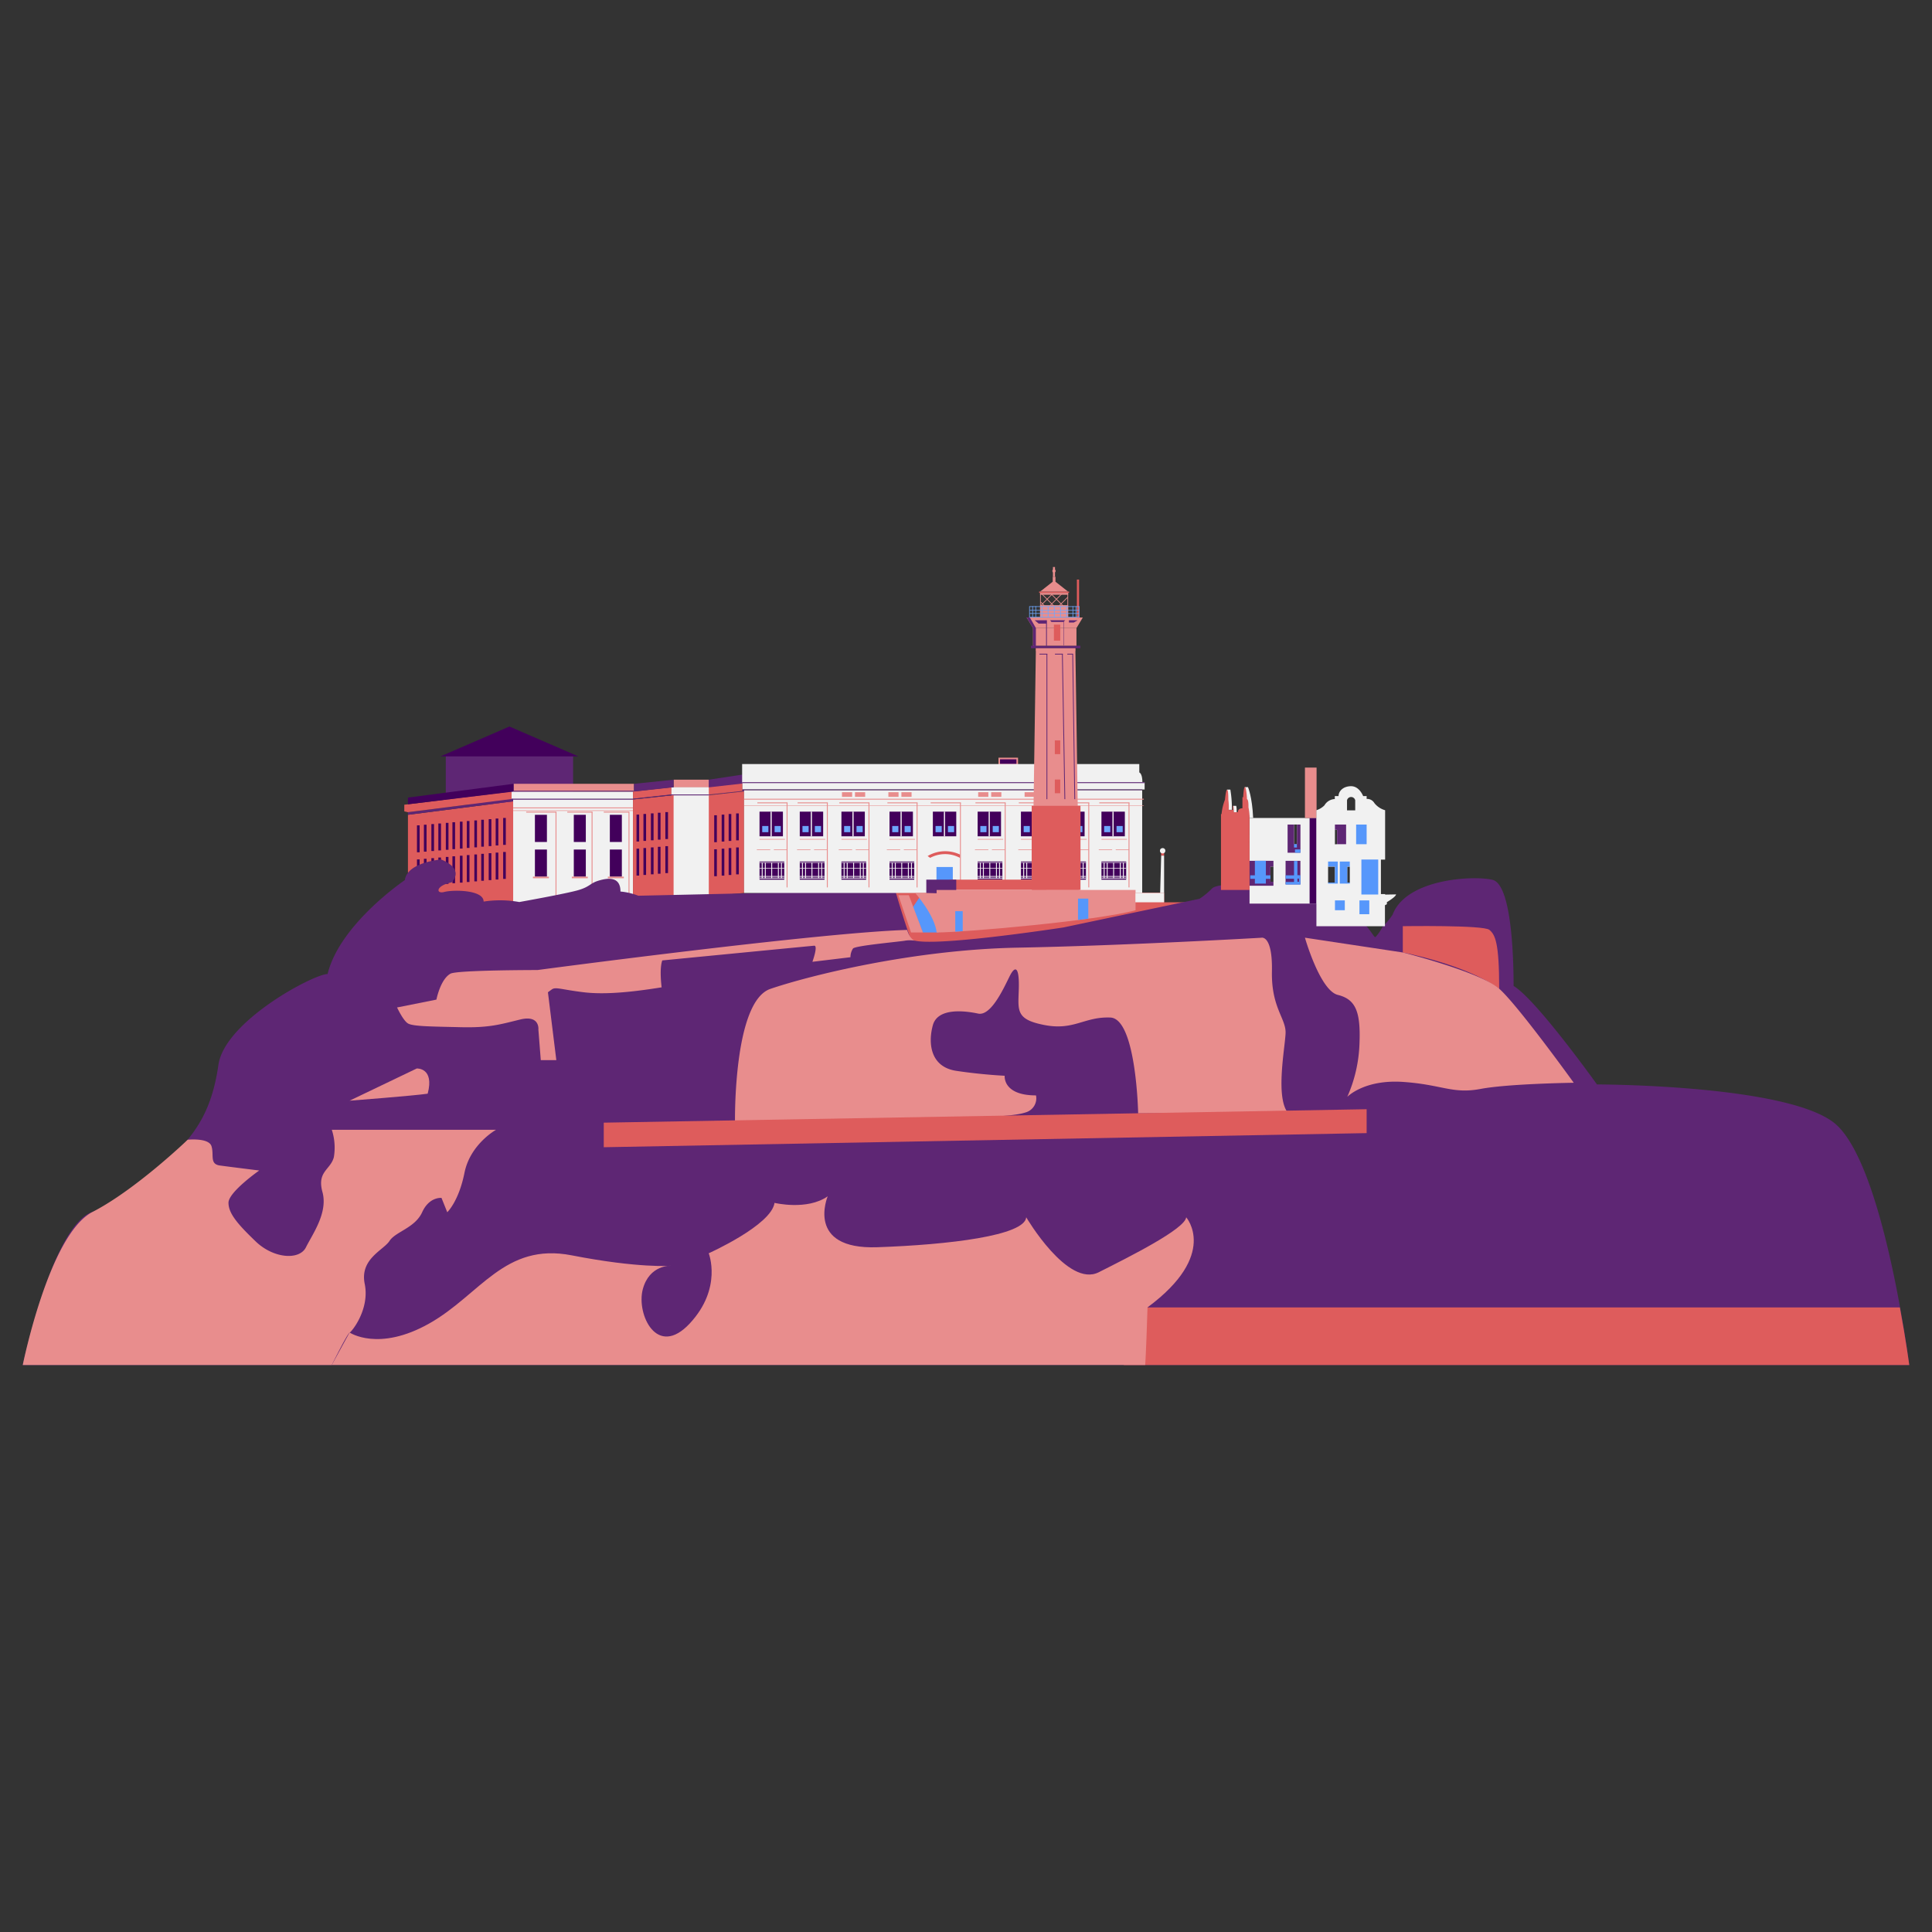 <svg id="Layer_1" data-name="Layer 1" xmlns="http://www.w3.org/2000/svg" viewBox="0 0 460 460"><rect x="0" y="0" width="460" height="460" fill="#333333" stroke="none"/><defs><style>.cls-1{fill:#de5c5c;}.cls-2{fill:#e88d8d;}.cls-3{fill:#5e2674;}.cls-4{fill:#6ea6fc;}.cls-5{fill:#42005b;}.cls-6{fill:#f1f1f1;}.cls-7{fill:#5697fb;}</style></defs><title>sanfran</title><rect class="cls-1" x="246.64" y="154.34" width="9.4" height="0.66"/><rect class="cls-2" x="237.73" y="180.4" width="4.66" height="1.72"/><rect class="cls-3" x="245.47" y="153.74" width="11.75" height="0.6"/><rect class="cls-2" x="245.96" y="149.54" width="10.34" height="4.2"/><polygon class="cls-2" points="256.3 149.54 245.96 149.54 244.44 147.03 257.81 147.03 256.3 149.54"/><rect class="cls-1" x="250.93" y="148.72" width="1.51" height="3.82"/><rect class="cls-2" x="247.64" y="141.15" width="6.68" height="0.45"/><rect class="cls-2" x="247.64" y="144.09" width="6.68" height="2.94"/><rect class="cls-2" x="247.64" y="141.15" width="0.17" height="5.88"/><rect class="cls-2" x="254.15" y="141.15" width="0.17" height="5.88"/><rect class="cls-2" x="251.65" y="140.91" width="0.17" height="3.93" transform="translate(-27.3 219.85) rotate(-45)"/><rect class="cls-2" x="249.43" y="140.91" width="0.17" height="3.93" transform="translate(-27.94 218.29) rotate(-45)"/><rect class="cls-2" x="248.13" y="143.09" width="0.17" height="1.38" transform="translate(-28.97 217.62) rotate(-45)"/><rect class="cls-2" x="251.29" y="140.86" width="0.17" height="3.93" transform="translate(174.62 -135.92) rotate(45)"/><rect class="cls-2" x="253.12" y="141.78" width="0.17" height="2.85" transform="translate(175.42 -137.1) rotate(45)"/><rect class="cls-2" x="249.08" y="140.86" width="0.17" height="3.93" transform="translate(173.97 -134.36) rotate(45)"/><rect class="cls-1" x="247.41" y="140.84" width="7.13" height="0.31"/><rect class="cls-4" x="245.05" y="144.35" width="0.15" height="2.68"/><rect class="cls-4" x="245.79" y="144.35" width="0.15" height="2.68"/><rect class="cls-4" x="246.53" y="144.35" width="0.15" height="2.68"/><rect class="cls-4" x="248" y="144.35" width="0.15" height="2.68"/><rect class="cls-4" x="249.47" y="144.35" width="0.15" height="2.68"/><rect class="cls-4" x="250.95" y="144.35" width="0.15" height="2.68"/><rect class="cls-4" x="252.42" y="144.35" width="0.15" height="2.68"/><rect class="cls-4" x="253.9" y="144.35" width="0.15" height="2.68"/><rect class="cls-4" x="255.37" y="144.35" width="0.15" height="2.68"/><rect class="cls-4" x="256.11" y="144.35" width="0.15" height="2.68"/><rect class="cls-1" x="256.4" y="137.99" width="0.52" height="9.1"/><rect class="cls-4" x="256.84" y="144.35" width="0.15" height="2.68"/><rect class="cls-4" x="250.97" y="138.51" width="0.15" height="11.83" transform="translate(395.47 -106.62) rotate(90)"/><rect class="cls-4" x="250.97" y="139.4" width="0.15" height="11.83" transform="translate(396.37 -105.73) rotate(90)"/><rect class="cls-4" x="250.97" y="140.14" width="0.15" height="11.83" transform="translate(397.1 -104.99) rotate(90)"/><rect class="cls-4" x="250.97" y="141.02" width="0.15" height="11.83" transform="translate(397.98 -104.11) rotate(90)"/><polygon class="cls-2" points="251.3 138.5 251.3 137.33 250.99 137.33 250.97 137.33 250.65 137.33 250.65 138.5 247.68 140.84 250.97 140.84 250.99 140.84 254.28 140.84 251.3 138.5"/><rect class="cls-2" x="250.7" y="135" width="0.49" height="2.33"/><circle class="cls-2" cx="250.95" cy="135.94" r="0.39"/><polygon class="cls-3" points="250.03 147.68 250.34 148.08 253.21 148.08 253.61 147.68 250.03 147.68"/><polygon class="cls-3" points="254.51 147.68 254.51 148.22 255.66 148.22 256.59 147.68 254.51 147.68"/><polygon class="cls-3" points="244.44 147.03 245.21 147.03 246.64 149.54 246.64 153.92 245.96 153.74 245.96 149.54 244.44 147.03"/><rect class="cls-5" x="238.1" y="180.79" width="3.91" height="1.11"/><rect class="cls-3" x="106.14" y="179.96" width="30.31" height="11.54"/><polygon class="cls-1" points="277.17 214.83 277.17 212.54 212.04 212.54 212.04 225.62 285.49 225.62 285.49 214.83 277.17 214.83"/><polygon class="cls-3" points="176.77 188.48 176.77 188.25 168.4 189.2 168.4 189.38 176.77 188.48"/><rect class="cls-3" x="176.7" y="188.14" width="0.52" height="0.38"/><polygon class="cls-1" points="97.13 194 97.13 207.75 105.99 216.93 122.18 216.93 122.18 190.79 97.13 194"/><polygon class="cls-3" points="97.13 193.38 97.13 194 122.18 190.79 122.18 190.19 97.13 193.38"/><rect class="cls-5" x="107.72" y="203.88" width="0.63" height="6.41"/><rect class="cls-5" x="104.37" y="204.17" width="0.63" height="6.41"/><rect class="cls-5" x="106.15" y="204.03" width="0.63" height="6.41"/><rect class="cls-5" x="100.93" y="204.47" width="0.63" height="6.41"/><rect class="cls-5" x="102.71" y="204.32" width="0.63" height="6.41"/><rect class="cls-5" x="99.28" y="204.62" width="0.63" height="6.41"/><polygon class="cls-1" points="121.81 188.46 121.81 190.24 97.13 193.38 96.26 193.18 96.26 191.6 121.81 188.46"/><rect class="cls-6" x="122.18" y="190.19" width="28.54" height="28.54"/><rect class="cls-6" x="121.81" y="188.46" width="28.91" height="1.73"/><polygon class="cls-3" points="168.76 185.64 176.96 184.4 176.96 186.91 168.4 187.97 168.76 185.64"/><rect class="cls-2" x="122.28" y="186.62" width="28.68" height="1.84"/><rect class="cls-2" x="160.38" y="185.64" width="8.37" height="1.84"/><rect class="cls-3" x="121.81" y="190.19" width="28.91" height="0.21"/><rect class="cls-2" x="122.18" y="192.25" width="28.54" height="0.21"/><rect class="cls-2" x="122.18" y="192.94" width="28.54" height="0.13"/><rect class="cls-3" x="122.28" y="188.26" width="28.68" height="0.21"/><polygon class="cls-1" points="168.4 189.38 177.16 188.43 177.16 212.61 168.4 213.41 168.4 189.38"/><polygon class="cls-1" points="168.4 187.5 176.77 186.56 176.77 188.32 168.4 189.22 168.4 187.5"/><rect class="cls-6" x="159.88" y="189.16" width="8.88" height="28.54"/><rect class="cls-6" x="159.77" y="187.44" width="8.99" height="1.73"/><rect class="cls-3" x="159.77" y="189.16" width="8.99" height="0.21"/><rect class="cls-6" x="176.77" y="186.24" width="95.76" height="1.73"/><path class="cls-6" d="M272,186.24H176.7v-4.33h94.56v2S272,184.12,272,186.24Z"/><rect class="cls-3" x="176.77" y="187.97" width="95.18" height="0.21"/><rect class="cls-3" x="176.77" y="186.24" width="95.76" height="0.21"/><polygon class="cls-1" points="150.71 188.46 159.85 187.44 159.85 189.2 150.71 190.19 150.71 188.46"/><polygon class="cls-1" points="150.71 190.35 160.38 189.32 160.38 213.51 150.71 214.37 150.71 190.35"/><rect class="cls-2" x="122.3" y="203.32" width="20.15" height="0.22" transform="translate(335.81 71.05) rotate(90)"/><rect class="cls-2" x="130.89" y="203.32" width="20.15" height="0.22" transform="translate(344.4 62.46) rotate(90)"/><rect class="cls-2" x="139.63" y="203.27" width="20.26" height="0.22" transform="translate(353.14 53.62) rotate(90)"/><path class="cls-3" d="M454.58,325H5.42s7.22-33.56,16.6-36.44,16.24-10.1,20.56-14.79S50.51,264,52,253.56s22.73-21.65,26-21.65c2.89-11.9,18.4-22.37,18.4-22.37.53-4.25,8.62-4.9,8.62-4.9s5.67,2,2.51,5.45c-3.81.76-3.81,2.83-1.75,2.28s9.37-.55,9.37,2.29a25.89,25.89,0,0,1,8.5.11s11.22-2,14.06-2.84,2.72-1.64,4.9-2.28,5.12-1,5.12,2.62a15.51,15.51,0,0,1,4.25,1l61.14-1.36s2.5,8.66,3.7,11.5,36.38-2.59,36.38-2.59L285.59,214a17.61,17.61,0,0,0,3-2.47c1.69-1.69,14.92-.91,14.92-.91s8.57,0,13.89,4.93c8.31,2.73,9.48,8,10.13,7.53a12,12,0,0,0,1.69-2.47,17.11,17.11,0,0,0,2.35-2.82c3.25-8.66,19.49-9.38,23.81-8.3s5,17,5,25.26c5.42,3.24,19.85,23.45,19.85,23.45s44.37,0,56.28,9c7.8,5.91,13.13,28.89,15.87,44C453.85,319.23,454.58,325,454.58,325Z"/><polygon class="cls-3" points="160.05 189.36 160.05 189.13 150.71 190.16 150.71 190.35 160.05 189.36"/><rect class="cls-6" x="177.16" y="188.17" width="94.79" height="24.44"/><polygon class="cls-5" points="122.28 188.46 122.28 186.62 97.13 189.9 97.13 191.5 122.28 188.46"/><polygon class="cls-3" points="150.96 186.62 150.96 188.46 160.38 187.44 160.38 185.65 150.96 186.62"/><rect class="cls-5" x="127.36" y="194" width="2.86" height="6.47"/><rect class="cls-5" x="136.62" y="194" width="2.86" height="6.47"/><rect class="cls-5" x="145.2" y="194" width="2.86" height="6.47"/><rect class="cls-5" x="127.36" y="202.27" width="2.86" height="6.47"/><rect class="cls-5" x="136.62" y="202.27" width="2.86" height="6.47"/><rect class="cls-5" x="145.2" y="202.27" width="2.86" height="6.47"/><rect class="cls-2" x="125.29" y="193.25" width="7.2" height="0.22"/><rect class="cls-2" x="135.07" y="193.25" width="6.01" height="0.22"/><rect class="cls-2" x="143.75" y="193.25" width="6.01" height="0.22"/><rect class="cls-2" x="126.89" y="208.73" width="3.8" height="0.38"/><rect class="cls-2" x="136.15" y="208.73" width="3.8" height="0.38"/><rect class="cls-2" x="144.73" y="208.73" width="3.8" height="0.38"/><rect class="cls-2" x="177.32" y="201.11" width="20.15" height="0.22" transform="translate(388.62 13.82) rotate(90)"/><rect class="cls-2" x="180.32" y="191.04" width="7.19" height="0.22"/><rect class="cls-2" x="180.84" y="199.76" width="6.08" height="0.15"/><rect class="cls-2" x="180.2" y="202.26" width="3.19" height="0.15"/><rect class="cls-2" x="184.25" y="202.26" width="3.19" height="0.15"/><rect class="cls-2" x="177.16" y="190.18" width="95.18" height="0.21"/><rect class="cls-2" x="177.16" y="191.75" width="95.18" height="0.1"/><rect class="cls-5" x="180.84" y="205.12" width="5.89" height="4.33"/><rect class="cls-5" x="180.84" y="193.25" width="5.57" height="5.87"/><rect class="cls-6" x="183.46" y="193.25" width="0.28" height="5.87"/><rect class="cls-6" x="180.84" y="205.3" width="5.89" height="0.14"/><rect class="cls-6" x="180.84" y="206.65" width="5.89" height="0.14"/><rect class="cls-6" x="180.84" y="208.58" width="5.89" height="0.18"/><rect class="cls-6" x="180.84" y="208.98" width="5.89" height="0.19"/><rect class="cls-6" x="185.95" y="205.37" width="0.22" height="3.8"/><rect class="cls-6" x="185.22" y="205.37" width="0.22" height="3.8"/><rect class="cls-6" x="182.11" y="205.38" width="0.22" height="3.8"/><rect class="cls-6" x="181.37" y="205.38" width="0.22" height="3.8"/><rect class="cls-6" x="183.63" y="205.37" width="0.22" height="3.8"/><rect class="cls-2" x="200.47" y="188.62" width="2.42" height="1.1"/><rect class="cls-2" x="203.57" y="188.62" width="2.42" height="1.1"/><rect class="cls-2" x="211.52" y="188.62" width="2.42" height="1.1"/><rect class="cls-2" x="214.62" y="188.62" width="2.42" height="1.1"/><rect class="cls-2" x="232.9" y="188.62" width="2.42" height="1.1"/><rect class="cls-2" x="236" y="188.62" width="2.42" height="1.1"/><rect class="cls-2" x="243.95" y="188.62" width="2.42" height="1.1"/><rect class="cls-2" x="247.05" y="188.62" width="2.42" height="1.1"/><rect class="cls-4" x="181.48" y="196.67" width="1.47" height="1.47"/><rect class="cls-4" x="184.43" y="196.67" width="1.47" height="1.47"/><rect class="cls-2" x="186.9" y="201.11" width="20.15" height="0.22" transform="translate(398.2 4.24) rotate(90)"/><rect class="cls-2" x="189.9" y="191.04" width="7.19" height="0.22"/><rect class="cls-2" x="190.42" y="199.76" width="6.08" height="0.15"/><rect class="cls-2" x="189.78" y="202.26" width="3.19" height="0.15"/><rect class="cls-2" x="193.83" y="202.26" width="3.19" height="0.15"/><rect class="cls-5" x="190.42" y="205.12" width="5.89" height="4.33"/><rect class="cls-5" x="190.42" y="193.25" width="5.57" height="5.87"/><rect class="cls-6" x="193.04" y="193.25" width="0.28" height="5.87"/><rect class="cls-6" x="190.42" y="205.3" width="5.89" height="0.14"/><rect class="cls-6" x="190.42" y="206.65" width="5.89" height="0.14"/><rect class="cls-6" x="190.42" y="208.58" width="5.89" height="0.18"/><rect class="cls-6" x="190.42" y="208.98" width="5.89" height="0.19"/><rect class="cls-6" x="195.53" y="205.37" width="0.22" height="3.8"/><rect class="cls-6" x="194.8" y="205.37" width="0.22" height="3.8"/><rect class="cls-6" x="191.69" y="205.38" width="0.22" height="3.8"/><rect class="cls-6" x="190.95" y="205.38" width="0.22" height="3.8"/><rect class="cls-6" x="193.21" y="205.37" width="0.22" height="3.8"/><rect class="cls-4" x="191.06" y="196.67" width="1.47" height="1.47"/><rect class="cls-4" x="194.01" y="196.67" width="1.47" height="1.47"/><rect class="cls-2" x="196.82" y="201.11" width="20.15" height="0.22" transform="translate(408.12 -5.68) rotate(90)"/><rect class="cls-2" x="199.82" y="191.04" width="7.19" height="0.22"/><rect class="cls-2" x="200.34" y="199.76" width="6.08" height="0.15"/><rect class="cls-2" x="199.7" y="202.26" width="3.19" height="0.15"/><rect class="cls-2" x="203.75" y="202.26" width="3.19" height="0.15"/><rect class="cls-5" x="200.34" y="205.12" width="5.89" height="4.33"/><rect class="cls-5" x="200.34" y="193.25" width="5.57" height="5.87"/><rect class="cls-6" x="202.96" y="193.25" width="0.28" height="5.87"/><rect class="cls-6" x="200.34" y="205.3" width="5.89" height="0.14"/><rect class="cls-6" x="200.34" y="206.65" width="5.89" height="0.14"/><rect class="cls-6" x="200.34" y="208.58" width="5.89" height="0.18"/><rect class="cls-6" x="200.34" y="208.98" width="5.89" height="0.19"/><rect class="cls-6" x="205.45" y="205.37" width="0.22" height="3.8"/><rect class="cls-6" x="204.72" y="205.37" width="0.22" height="3.8"/><rect class="cls-6" x="201.61" y="205.38" width="0.22" height="3.8"/><rect class="cls-6" x="200.87" y="205.38" width="0.22" height="3.8"/><rect class="cls-6" x="203.13" y="205.37" width="0.22" height="3.8"/><rect class="cls-4" x="200.98" y="196.67" width="1.47" height="1.47"/><rect class="cls-4" x="203.93" y="196.67" width="1.47" height="1.47"/><rect class="cls-2" x="208.28" y="201.11" width="20.15" height="0.22" transform="translate(419.57 -17.13) rotate(90)"/><rect class="cls-2" x="211.28" y="191.04" width="7.19" height="0.22"/><rect class="cls-2" x="211.79" y="199.76" width="6.08" height="0.15"/><rect class="cls-2" x="211.15" y="202.26" width="3.19" height="0.15"/><rect class="cls-2" x="215.2" y="202.26" width="3.19" height="0.15"/><rect class="cls-5" x="211.79" y="205.12" width="5.89" height="4.33"/><rect class="cls-5" x="211.79" y="193.25" width="5.57" height="5.87"/><rect class="cls-6" x="214.41" y="193.25" width="0.28" height="5.87"/><rect class="cls-6" x="211.79" y="205.3" width="5.89" height="0.14"/><rect class="cls-6" x="211.79" y="206.65" width="5.89" height="0.14"/><rect class="cls-6" x="211.79" y="208.58" width="5.89" height="0.18"/><rect class="cls-6" x="211.79" y="208.98" width="5.89" height="0.19"/><rect class="cls-6" x="216.91" y="205.37" width="0.22" height="3.8"/><rect class="cls-6" x="216.17" y="205.37" width="0.22" height="3.8"/><rect class="cls-6" x="213.06" y="205.38" width="0.22" height="3.8"/><rect class="cls-6" x="212.32" y="205.38" width="0.22" height="3.8"/><rect class="cls-6" x="214.59" y="205.37" width="0.22" height="3.8"/><rect class="cls-4" x="212.43" y="196.67" width="1.47" height="1.47"/><rect class="cls-4" x="215.38" y="196.67" width="1.47" height="1.47"/><rect class="cls-2" x="218.59" y="201.11" width="20.15" height="0.22" transform="translate(429.89 -27.45) rotate(90)"/><rect class="cls-2" x="221.59" y="191.04" width="7.19" height="0.22"/><rect class="cls-5" x="222.11" y="193.25" width="5.57" height="5.87"/><rect class="cls-6" x="224.73" y="193.25" width="0.28" height="5.87"/><rect class="cls-4" x="222.75" y="196.67" width="1.47" height="1.47"/><rect class="cls-4" x="225.7" y="196.67" width="1.47" height="1.47"/><rect class="cls-2" x="229.25" y="201.11" width="20.15" height="0.22" transform="translate(440.55 -38.11) rotate(90)"/><rect class="cls-2" x="232.25" y="191.04" width="7.19" height="0.22"/><rect class="cls-2" x="232.77" y="199.76" width="6.08" height="0.15"/><rect class="cls-2" x="232.13" y="202.26" width="3.19" height="0.15"/><rect class="cls-2" x="236.17" y="202.26" width="3.19" height="0.15"/><rect class="cls-5" x="232.77" y="205.12" width="5.89" height="4.33"/><rect class="cls-5" x="232.77" y="193.25" width="5.57" height="5.87"/><rect class="cls-6" x="235.39" y="193.25" width="0.28" height="5.87"/><rect class="cls-6" x="232.77" y="205.3" width="5.89" height="0.14"/><rect class="cls-6" x="232.77" y="206.65" width="5.89" height="0.14"/><rect class="cls-6" x="232.77" y="208.58" width="5.89" height="0.18"/><rect class="cls-6" x="232.77" y="208.98" width="5.89" height="0.19"/><rect class="cls-6" x="237.88" y="205.37" width="0.22" height="3.8"/><rect class="cls-6" x="237.14" y="205.37" width="0.22" height="3.8"/><rect class="cls-6" x="234.03" y="205.38" width="0.22" height="3.8"/><rect class="cls-6" x="233.3" y="205.38" width="0.22" height="3.8"/><rect class="cls-6" x="235.56" y="205.37" width="0.22" height="3.8"/><rect class="cls-4" x="233.41" y="196.67" width="1.47" height="1.47"/><rect class="cls-4" x="236.36" y="196.67" width="1.47" height="1.47"/><rect class="cls-2" x="239.57" y="201.11" width="20.15" height="0.22" transform="translate(450.87 -48.42) rotate(90)"/><rect class="cls-2" x="242.57" y="191.04" width="7.19" height="0.22"/><rect class="cls-2" x="243.08" y="199.76" width="6.08" height="0.15"/><rect class="cls-2" x="242.45" y="202.26" width="3.19" height="0.15"/><rect class="cls-2" x="246.49" y="202.26" width="3.19" height="0.15"/><rect class="cls-5" x="243.08" y="205.12" width="5.89" height="4.33"/><rect class="cls-5" x="243.08" y="193.25" width="5.57" height="5.87"/><rect class="cls-6" x="245.7" y="193.25" width="0.28" height="5.87"/><rect class="cls-6" x="243.08" y="205.3" width="5.89" height="0.14"/><rect class="cls-6" x="243.08" y="206.65" width="5.89" height="0.14"/><rect class="cls-6" x="243.08" y="208.58" width="5.89" height="0.18"/><rect class="cls-6" x="243.08" y="208.98" width="5.89" height="0.19"/><rect class="cls-6" x="248.2" y="205.37" width="0.22" height="3.8"/><rect class="cls-6" x="247.46" y="205.37" width="0.22" height="3.8"/><rect class="cls-6" x="244.35" y="205.38" width="0.22" height="3.8"/><rect class="cls-6" x="243.62" y="205.38" width="0.22" height="3.8"/><rect class="cls-6" x="245.88" y="205.37" width="0.22" height="3.8"/><rect class="cls-4" x="243.73" y="196.67" width="1.47" height="1.47"/><rect class="cls-4" x="246.67" y="196.67" width="1.47" height="1.47"/><rect class="cls-2" x="249.15" y="201.11" width="20.15" height="0.22" transform="translate(460.45 -58.01) rotate(90)"/><rect class="cls-2" x="252.15" y="191.04" width="7.19" height="0.22"/><rect class="cls-2" x="252.67" y="199.76" width="6.08" height="0.15"/><rect class="cls-2" x="252.03" y="202.26" width="3.19" height="0.15"/><rect class="cls-2" x="256.07" y="202.26" width="3.19" height="0.15"/><rect class="cls-5" x="252.67" y="205.12" width="5.89" height="4.33"/><rect class="cls-5" x="252.67" y="193.25" width="5.57" height="5.87"/><rect class="cls-6" x="255.28" y="193.25" width="0.28" height="5.87"/><rect class="cls-6" x="252.67" y="205.3" width="5.89" height="0.14"/><rect class="cls-6" x="252.67" y="206.65" width="5.89" height="0.14"/><rect class="cls-6" x="252.67" y="208.58" width="5.89" height="0.18"/><rect class="cls-6" x="252.67" y="208.98" width="5.89" height="0.19"/><rect class="cls-6" x="257.78" y="205.37" width="0.22" height="3.8"/><rect class="cls-6" x="257.04" y="205.37" width="0.22" height="3.8"/><rect class="cls-6" x="253.93" y="205.38" width="0.22" height="3.8"/><rect class="cls-6" x="253.2" y="205.38" width="0.22" height="3.8"/><rect class="cls-6" x="255.46" y="205.37" width="0.22" height="3.8"/><rect class="cls-4" x="253.31" y="196.67" width="1.47" height="1.47"/><rect class="cls-4" x="256.25" y="196.67" width="1.47" height="1.47"/><rect class="cls-2" x="258.73" y="201.11" width="20.15" height="0.22" transform="translate(470.03 -67.59) rotate(90)"/><rect class="cls-2" x="261.73" y="191.04" width="7.19" height="0.22"/><rect class="cls-2" x="262.25" y="199.76" width="6.08" height="0.15"/><path class="cls-2" d="M94.54,239.87l9.37-1.87s.94-4.87,3.37-6.18c1.61-.86,20.7-.86,20.7-.86s66.88-8.92,88-9.55c.8,2.49,1.94,2.59,1.94,2.59a7,7,0,0,0-2.61,0c-2.33.33-11.6,1.17-12.21,1.83a3.7,3.7,0,0,0-.61,2.08L193.43,229s1.42-3.91.42-3.83-36.15,3.5-36.15,3.5-.75,1.42-.17,6.41c-6.25,1-13.16,1.83-18.57,1.17s-6.66-1.33-7.58-.67l-.92.67,2,16.16h-3.7l-.57-7.25s.42-3.58-4.33-2.42-7.32,2-14.24,1.83-11.38-.17-12.53-.92S94.54,239.87,94.54,239.87Z"/><rect class="cls-2" x="261.61" y="202.26" width="3.19" height="0.15"/><rect class="cls-2" x="265.65" y="202.26" width="3.19" height="0.15"/><rect class="cls-5" x="262.25" y="205.12" width="5.89" height="4.33"/><rect class="cls-5" x="262.25" y="193.25" width="5.57" height="5.87"/><rect class="cls-6" x="264.87" y="193.25" width="0.28" height="5.87"/><rect class="cls-6" x="262.25" y="205.3" width="5.89" height="0.14"/><rect class="cls-6" x="262.25" y="206.65" width="5.89" height="0.14"/><rect class="cls-6" x="262.25" y="208.58" width="5.89" height="0.18"/><rect class="cls-6" x="262.25" y="208.98" width="5.89" height="0.19"/><rect class="cls-6" x="267.36" y="205.37" width="0.22" height="3.8"/><rect class="cls-6" x="266.62" y="205.37" width="0.22" height="3.8"/><rect class="cls-6" x="263.51" y="205.38" width="0.22" height="3.8"/><rect class="cls-6" x="262.78" y="205.38" width="0.22" height="3.8"/><rect class="cls-6" x="265.04" y="205.37" width="0.22" height="3.8"/><rect class="cls-4" x="262.89" y="196.67" width="1.47" height="1.47"/><rect class="cls-4" x="265.84" y="196.67" width="1.47" height="1.47"/><rect class="cls-7" x="222.97" y="206.43" width="3.89" height="6.18"/><polygon class="cls-2" points="256.93 213.37 245.76 213.37 246.64 154.34 256.04 154.34 256.93 213.37"/><rect class="cls-1" x="251.15" y="176.29" width="1.29" height="3.26"/><rect class="cls-1" x="251.15" y="185.6" width="1.29" height="3.26"/><rect class="cls-3" x="247.49" y="155.65" width="1.86" height="0.19"/><rect class="cls-3" x="246.11" y="150.65" width="6.12" height="0.19" transform="translate(399.91 -98.42) rotate(90)"/><rect class="cls-3" x="250.34" y="150.72" width="5.84" height="0.09" transform="translate(404.03 -102.49) rotate(90)"/><polygon class="cls-3" points="249.16 148.47 247.3 148.47 246.35 147.68 249.16 147.68 249.16 148.47"/><rect class="cls-3" x="231.95" y="172.87" width="34.63" height="0.19" transform="translate(422.23 -76.29) rotate(90)"/><rect class="cls-3" x="251.18" y="155.65" width="1.86" height="0.19"/><polygon class="cls-3" points="253.44 190.28 252.85 155.65 253.04 155.65 253.63 190.28 253.44 190.28"/><rect class="cls-3" x="254.12" y="155.65" width="1.3" height="0.19"/><polygon class="cls-3" points="255.8 190.28 255.31 155.65 255.5 155.65 255.99 190.28 255.8 190.28"/><rect class="cls-1" x="226.09" y="209.44" width="23.08" height="2.45"/><rect class="cls-1" x="245.64" y="191.86" width="11.62" height="20.04"/><polygon class="cls-7" points="219.12 213.37 217.36 215.99 219.73 222.01 223.49 222.01 222.97 216.59 219.12 213.37"/><rect class="cls-3" x="220.55" y="209.44" width="7.13" height="3.37"/><path class="cls-2" d="M223,211.9v.78l-2.42-.06h-2.67s4.66,5.29,5.1,9.4c6.22,0,38.37-2.79,47.36-5.3V211.9Z"/><rect class="cls-6" x="270.33" y="212.61" width="6.84" height="2.22"/><polygon class="cls-6" points="277.17 212.61 276.23 212.61 276.47 203.71 277.17 203.71 277.17 212.61"/><rect class="cls-1" x="276.46" y="202.89" width="0.71" height="0.81"/><circle class="cls-6" cx="276.82" cy="202.56" r="0.64"/><polygon class="cls-7" points="259.12 218.72 256.67 219.04 256.67 213.96 259.12 213.96 259.12 218.72"/><polygon class="cls-7" points="229.22 221.71 227.44 221.83 227.44 216.95 229.22 216.95 229.22 221.71"/><path class="cls-1" d="M228.56,203.46v.79a7.51,7.51,0,0,0-7.09,0l-.61-.43A8.21,8.21,0,0,1,228.56,203.46Z"/><path class="cls-6" d="M297.51,194.76v20.39h16V194.76Zm11.28,1.56V201h-.69v-4.68Zm-5.59,13.63h-.71v-3.63h.71Z"/><rect class="cls-5" x="311.81" y="194.76" width="1.65" height="20.39"/><rect class="cls-2" x="310.7" y="182.76" width="2.77" height="12"/><path class="cls-6" d="M292.14,188h.8a27.46,27.46,0,0,1,.37,4.81h-.78l-.39-2.54Z"/><path class="cls-6" d="M293.64,191.86h.68s.14.18.14,1.56l-.73,0Z"/><path class="cls-6" d="M296.4,187.41h.74s1,2.24,1.23,7.35h-.85l-.66-3.14Z"/><path class="cls-1" d="M297.51,194.76a11.82,11.82,0,0,0-.25-2.51c0-.72,0-1.8-.36-2,0-.38-.2-2.88-.5-2.88s-.4,2.44-.4,2.44h-.18v2.64s-1.1-.06-1.1.94l-1,0s.05-1.54-.1-1.54-.07,1-.07,1h-1a12.73,12.73,0,0,0-.09-2.44c0-.5,0-2.39-.3-2.37s-.5,2.36-.5,2.36a12.24,12.24,0,0,0-.81,3.42h-.14V211.9h6.82Z"/><polygon class="cls-3" points="309.63 196.32 309.63 203.03 306.57 203.03 306.57 196.32 308.1 196.32 308.1 201 308.79 201 308.79 196.32 309.63 196.32"/><polygon class="cls-3" points="302.48 206.32 302.48 209.95 303.2 209.95 303.2 210.89 297.51 210.89 297.51 204.96 303.2 204.96 303.2 206.32 302.48 206.32"/><path class="cls-6" d="M329.79,213v-.13h-1v-8.2h1V192.91a5,5,0,0,1-2.55-1.69,2,2,0,0,0-1.85-1v-.68h-.83s-.89-2.35-2.86-2.35-3,1.25-3,2.35h-.89v.71a3,3,0,0,0-2.47,1.5,4.76,4.76,0,0,1-1.91,1.16v27.62h16.32v-5l.46-.24v-.49s2.18-1.29,2.18-1.85Zm-11.95-2.84h-1.63v-3.81h1.63Zm0-9.13v-3.41h.51V201Zm3.54,9.13h-.61v-3.81h.61Zm1.29-17.22h-1.95v-2.4a1,1,0,0,1,1.95,0Z"/><rect class="cls-3" x="306.09" y="204.96" width="3.53" height="5.61"/><polygon class="cls-7" points="318.52 205.13 318.52 210.38 316.21 210.38 316.21 210.13 317.84 210.13 317.84 206.32 316.21 206.32 316.21 205.13 318.52 205.13"/><polygon class="cls-7" points="320.77 206.32 320.77 210.13 321.38 210.13 321.38 210.38 319 210.38 319 205.13 321.38 205.13 321.38 206.32 320.77 206.32"/><rect class="cls-7" x="317.85" y="214.38" width="2.34" height="2.34"/><rect class="cls-7" x="323.68" y="214.38" width="2.34" height="3.29"/><polygon class="cls-3" points="320.5 196.32 320.5 201 318.35 201 318.35 197.59 317.84 197.59 317.84 196.32 320.5 196.32"/><rect class="cls-7" x="322.89" y="196.32" width="2.5" height="4.68"/><rect class="cls-7" x="324.14" y="204.65" width="4.01" height="8.33"/><polygon class="cls-7" points="302.48 208.41 301.4 208.41 301.4 204.95 298.78 204.95 298.78 208.41 297.68 208.41 297.68 209.25 298.78 209.25 298.78 210.38 301.4 210.38 301.4 209.25 302.48 209.25 302.48 208.41"/><path class="cls-7" d="M308.91,208.37V205h-.81v3.41h-2v.81h2v.77h-2v.62h3.53v-2.21Zm.38,1.58h-.38v-.77h.38Z"/><rect class="cls-7" x="308.1" y="201" width="0.69" height="0.79"/><rect class="cls-7" x="308.33" y="202.24" width="1.3" height="0.79"/><polygon class="cls-2" points="213.89 213.14 216.91 222.01 219.73 222.01 216.39 213.14 213.89 213.14"/><polygon class="cls-5" points="121.29 172.98 104.88 180.09 137.71 180.09 121.29 172.98"/><path class="cls-2" d="M83.23,262.07l16-7.67s4.25-.24,2.6,6C98.57,260.89,83.23,262.07,83.23,262.07Z"/><path class="cls-1" d="M454.58,325h-187V311.29H452.35C453.83,319.23,454.58,325,454.58,325Z"/><path class="cls-2" d="M79,269H118.1s-6.14,3.41-7.51,10.24-4.1,9.39-4.1,9.39l-1.37-3.41s-2.9-.34-4.61,3.41-6.33,4.61-7.77,6.83-7.12,4.27-5.9,10.24-3,11.27-3.61,11.61S79,325,79,325H5.42s6.26-31.12,16.6-36.44,22.67-17.2,22.67-17.2,5-.52,5.66,1.53-.51,4.27,2,4.61,9.37,1.19,9.37,1.19-7.32,5.12-7.32,7.68,2.22,5.12,6.49,9.22,10.41,4.5,11.95,1.39,5.29-8.22,3.93-13.17,2-5.29,2.73-8.36A13.68,13.68,0,0,0,79,269Z"/><path class="cls-2" d="M83.23,317.26s6.87,4.69,19-2.16,17.91-19.33,33.89-16.21,23.62,2.49,23.62,2.49-5.14-.31-6.7,5.61,3.38,16.52,11.2,8.11,4.5-16.7,4.5-16.7,14.92-6.68,15.67-12c0,0,7.74,1.87,12.66-1.56,0,0-5.37,12.71,11.78,12.12s35.13-2.77,35.49-7.13c0,0,9.84,16.83,17.26,13.09s20.51-10.29,20.83-13.09c0,0,7.83,8.85-9.21,21.45-.37,11.85-.56,13.71-.56,13.71H79Z"/><path class="cls-1" d="M334,220.52v6.26s15,2.81,22.95,8.66c0-11-.94-12.88-2.34-14.05S334,220.52,334,220.52Z"/><path class="cls-2" d="M300.35,223.27s2.66-.7,2.49,8,3.4,11.24,3.25,14.75-2.4,15,.48,18.84l-35.58.23s-.44-22.58-6.63-22.82-8.61,3.13-15.6,1.8-6.34-3.44-6.19-8.59-.79-5.85-2.2-3-4.42,9.5-7.48,8.85-9.62-1.5-10.79,2.79-.58,9.91,5.57,10.84,11.54,1.17,11.54,1.17-.53,4.68,7.46,4.68a3.5,3.5,0,0,1-2.57,4.08c-3.26,1.07-12,1.07-12,1.07L175,267.3s-.49-28.8,8.42-31.85,33.67-9.35,59-9.82S300.35,223.27,300.35,223.27Z"/><polygon class="cls-1" points="325.39 269.79 143.75 273.15 143.75 267.3 325.39 264.1 325.39 269.79"/><path class="cls-2" d="M310.7,223.26s3.58,12.57,7.83,13.62,5.45,4,5.16,11.51a34,34,0,0,1-2.91,12.77s4-4.19,13.28-3.56,11.75,2.93,18.45,1.67,22.19-1.47,22.19-1.47S361.5,239.47,357,235.45,334,226.78,334,226.78"/><rect class="cls-5" x="118.02" y="203" width="0.63" height="6.41"/><rect class="cls-5" x="119.8" y="202.85" width="0.63" height="6.41"/><rect class="cls-5" x="114.58" y="203.29" width="0.63" height="6.41"/><rect class="cls-5" x="116.36" y="203.14" width="0.63" height="6.41"/><rect class="cls-5" x="111.15" y="203.59" width="0.63" height="6.41"/><rect class="cls-5" x="112.94" y="203.44" width="0.63" height="6.41"/><rect class="cls-5" x="109.5" y="203.74" width="0.63" height="6.41"/><rect class="cls-5" x="118.02" y="194.89" width="0.63" height="6.41"/><rect class="cls-5" x="119.8" y="194.75" width="0.63" height="6.41"/><rect class="cls-5" x="114.58" y="195.18" width="0.63" height="6.41"/><rect class="cls-5" x="116.36" y="195.04" width="0.63" height="6.41"/><rect class="cls-5" x="111.15" y="195.48" width="0.63" height="6.41"/><rect class="cls-5" x="112.94" y="195.34" width="0.63" height="6.41"/><rect class="cls-5" x="156.64" y="201.62" width="0.63" height="6.41"/><rect class="cls-5" x="158.42" y="201.47" width="0.63" height="6.41"/><rect class="cls-5" x="153.2" y="201.91" width="0.63" height="6.41"/><rect class="cls-5" x="154.98" y="201.76" width="0.63" height="6.41"/><rect class="cls-5" x="151.55" y="202.06" width="0.63" height="6.41"/><rect class="cls-5" x="156.64" y="193.51" width="0.63" height="6.41"/><rect class="cls-5" x="158.42" y="193.36" width="0.63" height="6.41"/><rect class="cls-5" x="153.2" y="193.8" width="0.63" height="6.41"/><rect class="cls-5" x="154.98" y="193.66" width="0.63" height="6.41"/><rect class="cls-5" x="151.55" y="193.95" width="0.63" height="6.41"/><rect class="cls-5" x="173.49" y="201.92" width="0.63" height="6.41"/><rect class="cls-5" x="175.27" y="201.77" width="0.63" height="6.41"/><rect class="cls-5" x="170.05" y="202.21" width="0.63" height="6.41"/><rect class="cls-5" x="171.83" y="202.07" width="0.63" height="6.41"/><rect class="cls-5" x="173.49" y="193.81" width="0.63" height="6.41"/><rect class="cls-5" x="175.27" y="193.67" width="0.63" height="6.41"/><rect class="cls-5" x="170.05" y="194.11" width="0.63" height="6.41"/><rect class="cls-5" x="171.83" y="193.96" width="0.63" height="6.41"/><rect class="cls-5" x="107.72" y="195.77" width="0.63" height="6.41"/><rect class="cls-5" x="109.5" y="195.63" width="0.63" height="6.41"/><rect class="cls-5" x="104.37" y="196.07" width="0.63" height="6.41"/><rect class="cls-5" x="106.15" y="195.92" width="0.63" height="6.41"/><rect class="cls-5" x="100.93" y="196.36" width="0.63" height="6.41"/><rect class="cls-5" x="102.71" y="196.21" width="0.63" height="6.41"/><rect class="cls-5" x="99.28" y="196.51" width="0.63" height="6.41"/></svg>